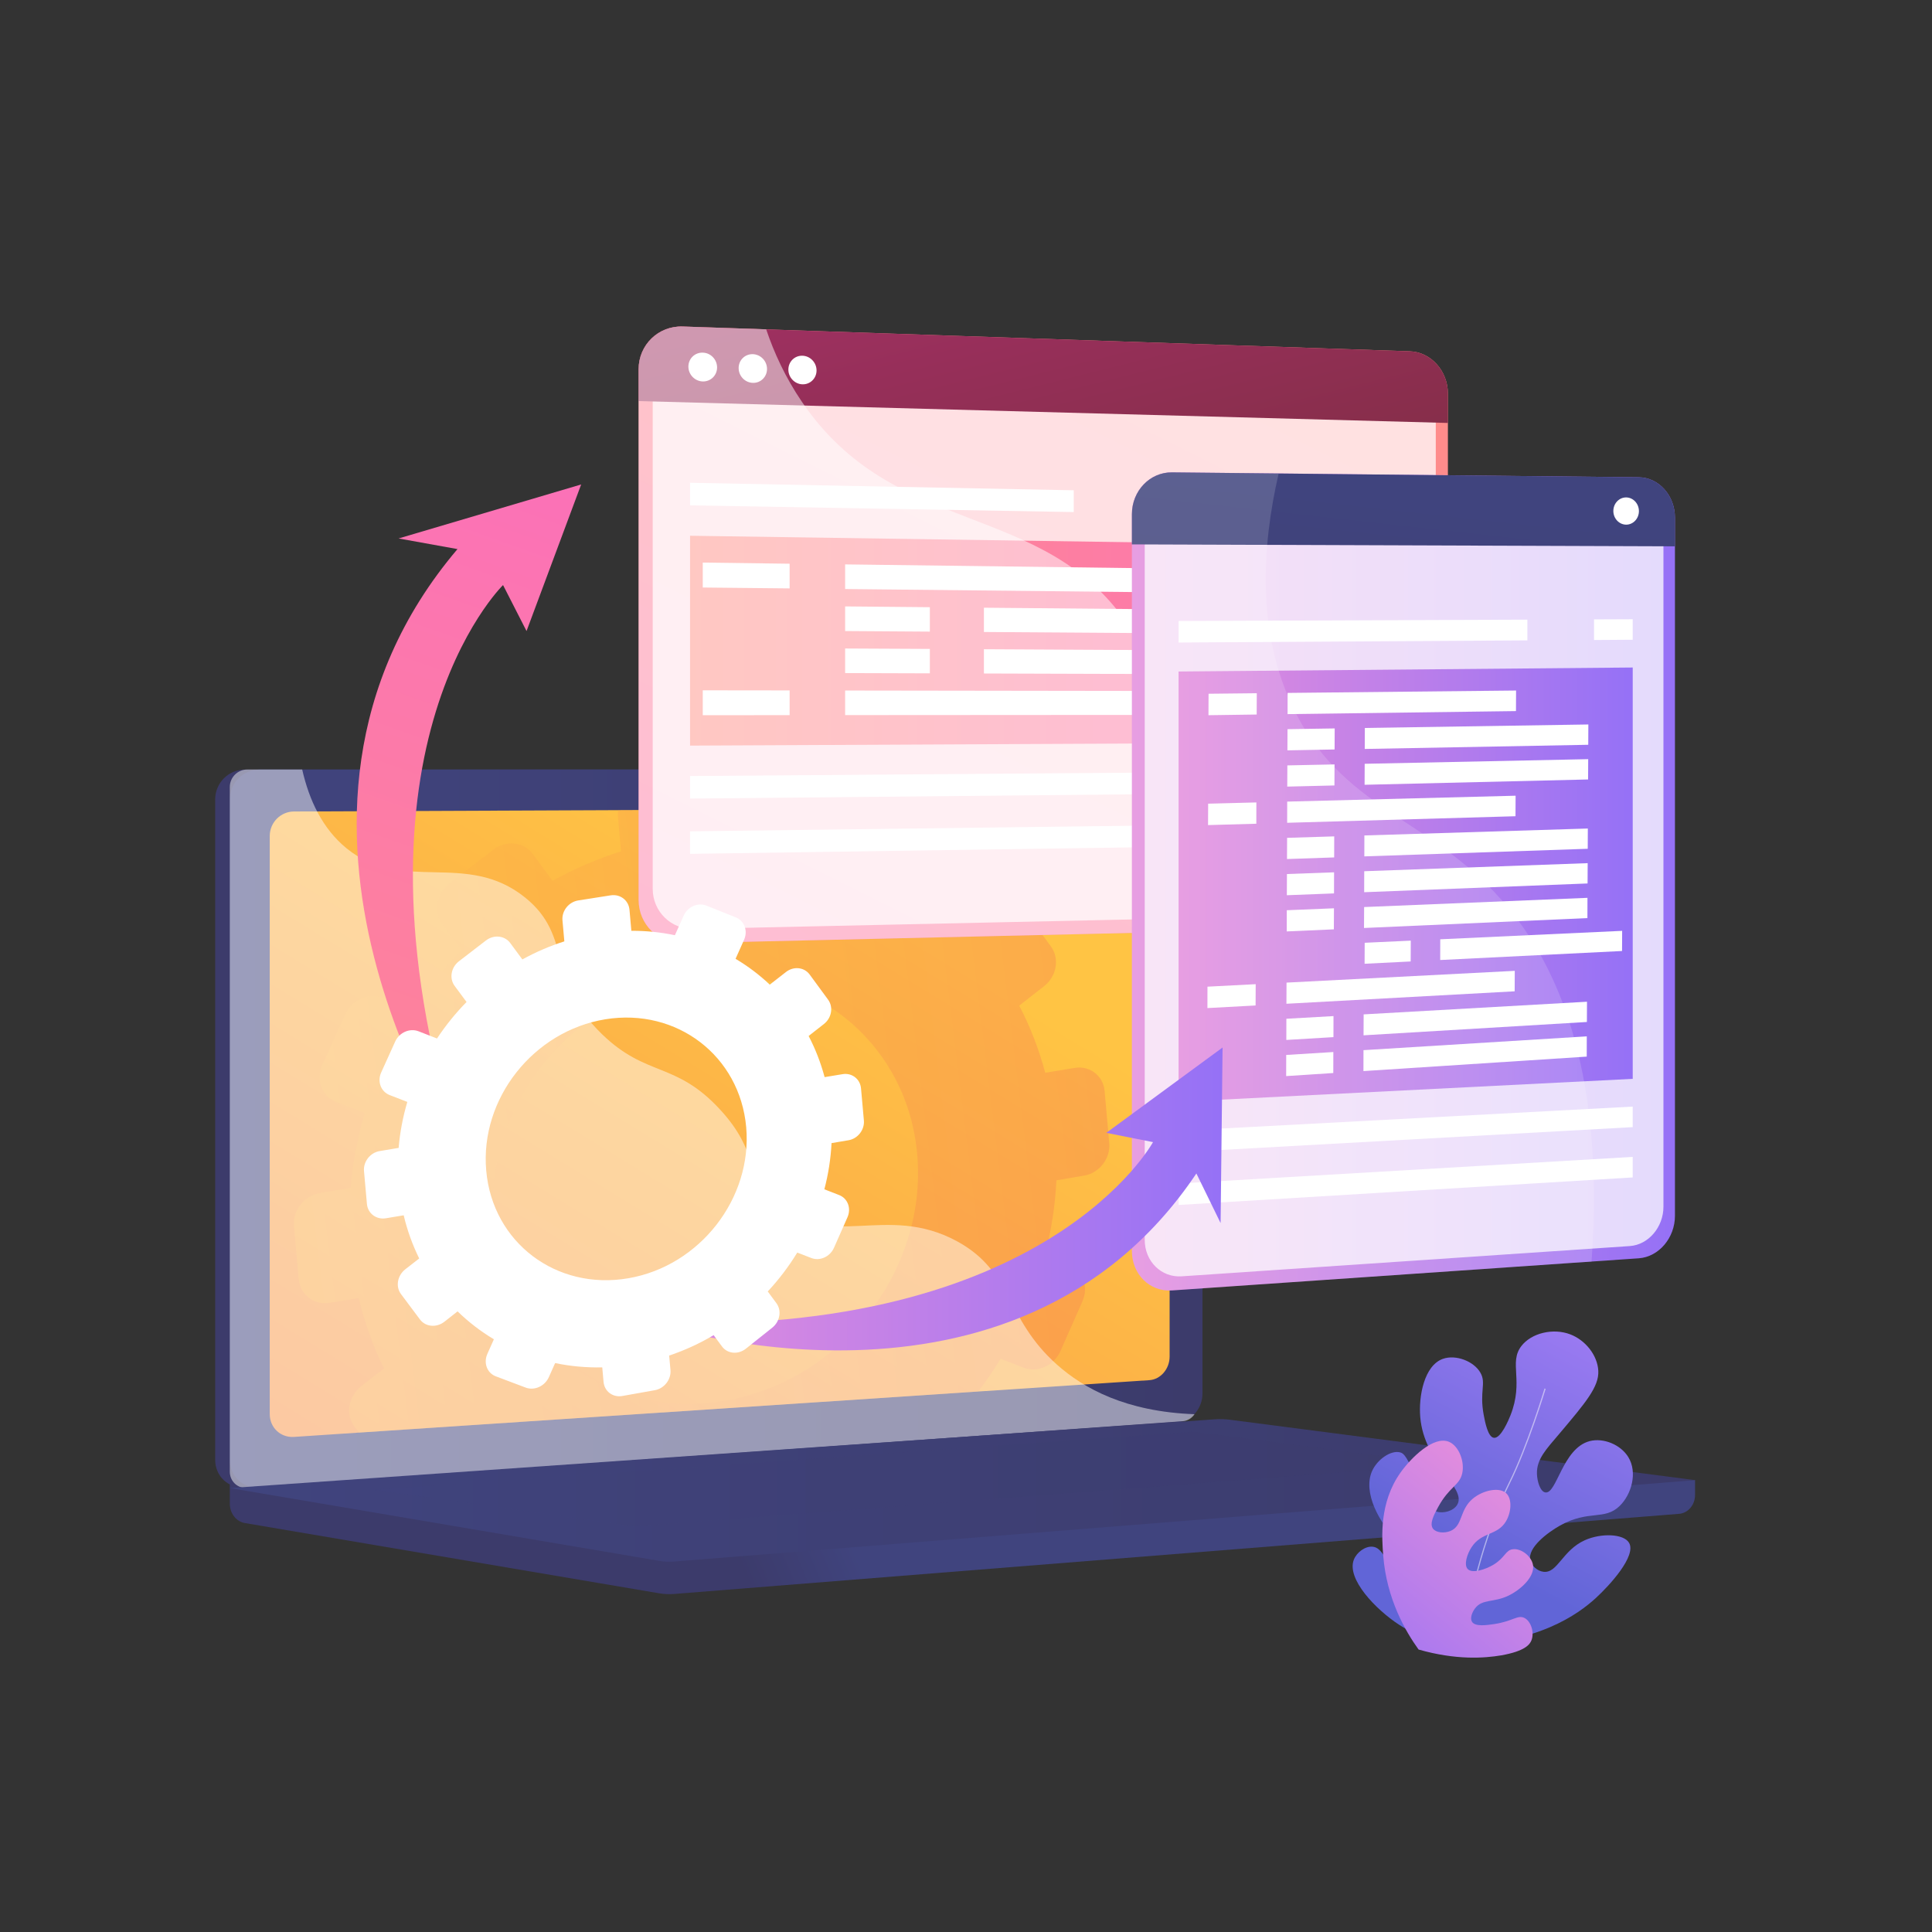 <?xml version="1.0" encoding="utf-8"?>
<!-- Generator: Adobe Illustrator 23.0.2, SVG Export Plug-In . SVG Version: 6.00 Build 0)  -->
<svg version="1.1" xmlns="http://www.w3.org/2000/svg" xmlns:xlink="http://www.w3.org/1999/xlink" x="0px" y="0px"
	 viewBox="0 0 3710 3710" style="enable-background:new 0 0 3710 3710;" xml:space="preserve">
<rect x="0" y="0" width="3710" height="3710" fill="#333333" stroke="none"/>
<style type="text/css">
	.st0{fill:none;}
	.st1{fill:url(#SVGID_1_);}
	.st2{fill:url(#SVGID_2_);}
	.st3{fill:url(#SVGID_3_);}
	.st4{fill:url(#SVGID_4_);}
	.st5{opacity:0.3;}
	.st6{fill:url(#SVGID_5_);}
	.st7{fill:#FFFFFF;}
	.st8{opacity:0.48;fill:#FFFFFF;}
	.st9{fill:url(#SVGID_6_);}
	.st10{opacity:0.3;fill:url(#SVGID_7_);}
	.st11{fill:url(#SVGID_8_);}
	.st12{opacity:0.74;fill:#FFFFFF;}
	.st13{fill:url(#SVGID_9_);}
	.st14{fill:url(#SVGID_10_);}
	.st15{opacity:0.5;}
	.st16{fill:url(#SVGID_11_);}
	.st17{fill:url(#SVGID_12_);}
	.st18{fill:url(#SVGID_13_);}
	.st19{opacity:0.15;}
	.st20{fill:url(#SVGID_14_);}
	.st21{fill:url(#SVGID_15_);}
	.st22{fill:url(#SVGID_16_);}
	.st23{fill:url(#SVGID_17_);}
</style>
<g id="Background">
</g>
<g id="Illustration">
	<g id="Cross-platform_software">
		<circle class="st0" cx="1804.6" cy="1855" r="1400"/>
		<g>
			<linearGradient id="SVGID_1_" gradientUnits="userSpaceOnUse" x1="1630.176" y1="2949.097" x2="1432.619" y2="3032.071">
				<stop  offset="0" style="stop-color:#40447E"/>
				<stop  offset="0.996" style="stop-color:#3C3B6B"/>
			</linearGradient>
			<path class="st1" d="M3255.1,2842.2l-2813.8-23.2v68.5c0,18.6,12.3,34.4,28.9,37.2l795.6,134.9c9.4,1.6,19,2,28.5,1.3
				l1930.1-153.9c17.2-1.4,30.6-17.2,30.6-36.3V2842.2z"/>
			<g>
				<linearGradient id="SVGID_2_" gradientUnits="userSpaceOnUse" x1="1309.867" y1="2121.115" x2="1108.049" y2="2205.878">
					<stop  offset="0" style="stop-color:#40447E"/>
					<stop  offset="0.996" style="stop-color:#3C3B6B"/>
				</linearGradient>
				<path class="st2" d="M2234,2731.1L470.4,2856.5c-31.6,2.2-57.2-21.6-57.2-53.2V1535.1c0-31.7,25.7-57.3,57.2-57.3H2234
					c26,0,47,23.2,47,51.8V2676C2281,2704.6,2260,2729.3,2234,2731.1z"/>
				<linearGradient id="SVGID_3_" gradientUnits="userSpaceOnUse" x1="441.308" y1="2167.237" x2="2309.112" y2="2167.237">
					<stop  offset="0" style="stop-color:#40447E"/>
					<stop  offset="0.996" style="stop-color:#3C3B6B"/>
				</linearGradient>
				<path class="st3" d="M2262.1,2731.1L498.5,2856.5c-31.6,2.2-57.2-21.6-57.2-53.2V1535.1c0-31.7,25.7-57.3,57.2-57.3h1763.6
					c26,0,47,23.2,47,51.8V2676C2309.1,2704.6,2288.1,2729.3,2262.1,2731.1z"/>
				<linearGradient id="SVGID_4_" gradientUnits="userSpaceOnUse" x1="1621.936" y1="1713.034" x2="185.959" y2="4060.545">
					<stop  offset="0" style="stop-color:#FFC444"/>
					<stop  offset="0.996" style="stop-color:#F36F56"/>
				</linearGradient>
				<path class="st4" d="M2246,1593.9v1011.2c0,23.5-17.3,43.8-38.8,45.2l-328.6,21.8L689.3,2751l-124.8,8.3
					c-25.7,1.7-46.5-17.9-46.5-43.7V1605.3c0-25.8,20.9-46.9,46.5-47l622.5-2.6l211-0.9l168.1-0.7l147.8-0.6l493.2-2.1
					C2228.6,1551.4,2246,1570.4,2246,1593.9z"/>
				<g class="st5">
					
						<linearGradient id="SVGID_5_" gradientUnits="userSpaceOnUse" x1="620.807" y1="2214.737" x2="2200.909" y2="2214.737" gradientTransform="matrix(0.993 -0.122 0.122 0.993 -340.301 113.076)">
						<stop  offset="0" style="stop-color:#FFC444"/>
						<stop  offset="0.996" style="stop-color:#F36F56"/>
					</linearGradient>
					<path class="st6" d="M2081.9,2257.5c29.2-4.9,50.8-32.8,48.2-62.2l-8.9-100.2c-2.6-29.4-28.4-49.3-57.6-44.4l-56.4,9.3
						c-12.2-45.6-29-88.6-50-128.9l48-37.6c24-18.9,29.8-52.9,12.9-76l-57.6-78.8c-16.9-23.1-50.2-26.7-74.3-7.8l-50.6,39.5
						c-32.6-30.8-68.5-57.9-107.2-80.9l26.8-59.9c12.5-27.9,0.8-59.2-26-70l-15.2-6.1l-147.8,0.6l0,0l-27.5,61.4
						c-43.9-9.2-89.5-14-136.4-13.9l-4.2-46.8l-211,0.9c-0.7,4.3-0.9,8.8-0.4,13.2l5.8,65.9c-45.9,14.6-89.8,33.6-131.4,56.5
						l-38-51.4c-17.3-23.5-51.4-27.1-76.2-8l-84.5,65c-24.8,19.1-30.9,53.6-13.5,77.1l37.3,50.3c-34.4,35.1-65.4,73.4-92.5,114.3
						l-57.7-22.5c-27.6-10.8-60.4,3.5-73.3,31.9l-43.9,96.9c-12.9,28.5-1,60.2,26.7,70.9l55.1,21.3c-13.9,46.7-23.1,94.9-27.2,144
						l-58.5,9.7c-30.4,5-53,33.5-50.3,63.5l9.1,102.4c2.7,30,29.5,50.2,59.9,45.1l55.3-9.3c11.3,47.8,27.6,93,48.5,135.1l-43.5,34
						c-25,19.5-31,54.2-13.5,77.6l8.9,11.8l1189.2-78.9c15.4-20.2,29.7-41.2,42.9-62.8l44.2,17.1c26.7,10.3,58.4-4.1,70.8-32.1
						l42.2-95.5c12.4-28,0.8-59.1-25.9-69.5l-46.5-18.1c12.4-47,20-95.5,22.4-144.7L2081.9,2257.5z M1392.5,2689.7
						c-225.3,39-425.1-111.8-445.1-337c-20-225.2,147.7-437.4,373.2-473.9c224.2-36.3,420.9,115.1,440.7,337.8
						C1781,2439.2,1616.5,2650.9,1392.5,2689.7z"/>
				</g>
				<path class="st7" d="M1442.6,1512.5c0,11.8-9.1,21.4-20.3,21.4c-11.2,0-20.3-9.5-20.3-21.3c0-11.8,9.1-21.4,20.3-21.4
					C1433.5,1491.2,1442.6,1500.7,1442.6,1512.5z"/>
				<path class="st8" d="M1837.2,2383.3c-136-73.6-242.9,19.7-346-72.3c-62.5-55.8-31.8-97.4-108.8-180.7
					c-85.2-92.3-140.7-61.3-226.4-144.4c-108.3-105-54.1-186.8-147.4-262.2c-113.2-91.5-235.3-6.8-343-94.6
					c-46.5-37.8-72-92.9-85.3-151.4H474.8c-18.5,0-33.5,15.1-33.5,33.6V2826c0,18.6,15,32.6,33.5,31.3l1797.4-128.3
					c8.8-0.6,16.6-5.8,21.7-13.3c-131.6-4.8-212.4-49.2-264.1-95.1C1928.7,2530.8,1946.2,2442.3,1837.2,2383.3z"/>
			</g>
			<linearGradient id="SVGID_6_" gradientUnits="userSpaceOnUse" x1="441.308" y1="2861.992" x2="3255.078" y2="2861.992">
				<stop  offset="0" style="stop-color:#40447E"/>
				<stop  offset="0.996" style="stop-color:#3C3B6B"/>
			</linearGradient>
			<path class="st9" d="M2332.4,2725.5l-1891.1,132l824.5,139.8c9.4,1.6,19,2,28.5,1.3l1960.7-156.3l-892.6-115.9
				C2352.5,2725.1,2342.4,2724.8,2332.4,2725.5z"/>
			<linearGradient id="SVGID_7_" gradientUnits="userSpaceOnUse" x1="717.246" y1="2840.204" x2="2778.877" y2="2840.204">
				<stop  offset="0" style="stop-color:#40447E"/>
				<stop  offset="0.996" style="stop-color:#3C3B6B"/>
			</linearGradient>
			<polygon class="st10" points="717.2,2860.7 2291.6,2749.2 2778.9,2812 1218.1,2931.2 			"/>
		</g>
		<g>
			<g>
				<linearGradient id="SVGID_8_" gradientUnits="userSpaceOnUse" x1="2445.282" y1="320.298" x2="1168.54" y2="2873.777">
					<stop  offset="0" style="stop-color:#FF9085"/>
					<stop  offset="1" style="stop-color:#FB6FBB"/>
				</linearGradient>
				<path class="st11" d="M2707.3,674.6L1311,627c-46.7-1.6-84.7,35.2-84.7,82.2v1019c0,47,38,84.2,84.7,83.1l1396.2-32.1
					c40.5-0.9,73.2-36.9,73.2-80.4v-943C2780.4,712.3,2747.7,675.9,2707.3,674.6z"/>
				<path class="st12" d="M1253.4,1706.8V731c0-43.5,35.2-77.6,78.4-76.2l1357.4,44.4c37.6,1.2,67.9,34.9,67.9,75.3v905.4
					c0,40.4-30.4,73.7-67.9,74.5l-1357.4,29.4C1288.6,1784.8,1253.4,1750.3,1253.4,1706.8z"/>
				<linearGradient id="SVGID_9_" gradientUnits="userSpaceOnUse" x1="1869.606" y1="222.773" x2="2133.374" y2="1277.847">
					<stop  offset="0" style="stop-color:#AB316D"/>
					<stop  offset="1" style="stop-color:#792D3D"/>
				</linearGradient>
				<path class="st13" d="M2707.3,674.6L1311,627c-46.7-1.6-84.7,35.2-84.7,82.2v61l1554.1,42v-56.5
					C2780.4,712.3,2747.7,675.9,2707.3,674.6z"/>
				<path class="st7" d="M1377,705.6c0,15.3-12.3,27.3-27.5,26.9c-15.2-0.4-27.6-13.2-27.6-28.5c0-15.3,12.3-27.3,27.6-26.8
					C1364.7,677.5,1377,690.3,1377,705.6z"/>
				<path class="st7" d="M1472.9,708.5c0,15.2-12.2,27.2-27.2,26.7c-15.1-0.4-27.3-13.1-27.3-28.4s12.2-27.2,27.3-26.7
					C1460.8,680.6,1472.9,693.3,1472.9,708.5z"/>
				<path class="st7" d="M1568,711.4c0,15.1-12.1,27-27,26.6c-14.9-0.4-27.1-13.1-27.1-28.3s12.1-27.1,27.1-26.6
					C1555.9,683.6,1568,696.2,1568,711.4z"/>
				<linearGradient id="SVGID_10_" gradientUnits="userSpaceOnUse" x1="1325.076" y1="1230.299" x2="2695.023" y2="1230.299">
					<stop  offset="0" style="stop-color:#FF9085"/>
					<stop  offset="1" style="stop-color:#FB6FBB"/>
				</linearGradient>
				<polygon class="st14" points="2695,1425.3 1325.1,1431.8 1325.1,1028.8 2695,1049 				"/>
				<polygon class="st7" points="2695,1520.3 1325.1,1533.5 1325.1,1490.2 2695,1479.9 				"/>
				<polygon class="st7" points="2695,1619.5 1325.1,1639.6 1325.1,1596.4 2695,1579 				"/>
				<g>
					<polygon class="st7" points="2061.9,941.5 1325.1,927.1 1325.1,970.4 2061.9,983.3 					"/>
					<polygon class="st7" points="2616.8,952.4 2616.8,993 2695,994.4 2695,953.9 					"/>
				</g>
				<g class="st15">
					<path class="st7" d="M2163.8,1196.5c-163.1-237.3-445.3-162.4-623.6-424.5c-32.2-47.2-54-95.3-68.9-139.6L1311,627
						c-46.7-1.6-84.7,35.2-84.7,82.2v1019c0,47,38,84.2,84.7,83.1l1061.9-24.4c-31.8-45.7-61.1-96.7-85.9-153.8
						C2191.8,1414.5,2262.3,1339.8,2163.8,1196.5z"/>
				</g>
				<g>
					<polygon class="st7" points="1516.3,1129.9 1349.5,1128.2 1349.5,1080.3 1516.3,1082.5 					"/>
					<polygon class="st7" points="2407.8,1139.4 1622.9,1131.1 1622.9,1083.8 2407.8,1093.9 					"/>
					<polygon class="st7" points="1785.6,1212.9 1622.9,1211.8 1622.9,1164.5 1785.6,1166 					"/>
					<polygon class="st7" points="2655.2,1218.9 1889.4,1213.6 1889.4,1167 2655.2,1173.9 					"/>
					<polygon class="st7" points="1785.6,1293 1622.9,1292.5 1622.9,1245.3 1785.6,1246.1 					"/>
					<polygon class="st7" points="2655.2,1295.7 1889.4,1293.3 1889.4,1246.7 2655.2,1250.7 					"/>
					<polygon class="st7" points="1516.3,1373.3 1349.5,1373.4 1349.5,1325.6 1516.3,1325.8 					"/>
					<polygon class="st7" points="2407.8,1372.7 1622.9,1373.2 1622.9,1326 2407.8,1327.1 					"/>
				</g>
			</g>
			<g>
				<linearGradient id="SVGID_11_" gradientUnits="userSpaceOnUse" x1="2173.612" y1="1692.616" x2="3216.434" y2="1692.616">
					<stop  offset="3.597120e-03" style="stop-color:#E38DDD"/>
					<stop  offset="1" style="stop-color:#9571F6"/>
				</linearGradient>
				<path class="st16" d="M3146.9,916.5l-896.4-9.5c-42.4-0.4-76.9,35.5-76.9,80.2v1415.1c0,44.8,34.5,78.7,76.9,75.7l896.4-61.7
					c38.5-2.7,69.5-39.2,69.5-81.6V994C3216.4,951.6,3185.4,916.9,3146.9,916.5z"/>
				<path class="st12" d="M2198.2,2380.8V1007.3c0-41.4,31.9-74.7,71.1-74.3l860.4,7.9c35.7,0.3,64.6,32.5,64.6,71.8v1304.5
					c0,39.3-28.9,73.2-64.6,75.6l-860.4,58.1C2230.1,2453.6,2198.2,2422.2,2198.2,2380.8z"/>
				<linearGradient id="SVGID_12_" gradientUnits="userSpaceOnUse" x1="2701.418" y1="957.977" x2="2597.798" y2="1894.543">
					<stop  offset="0" style="stop-color:#40447E"/>
					<stop  offset="0.996" style="stop-color:#3C3B6B"/>
				</linearGradient>
				<path class="st17" d="M3146.9,916.5l-896.4-9.4c-42.4-0.4-76.9,35.5-76.9,80.2v58.1l1042.8,3.7V994
					C3216.4,951.6,3185.4,916.9,3146.9,916.5z"/>
				<path class="st7" d="M3147.2,981.5c0,14.4-11,26-24.5,26c-13.6-0.1-24.6-11.9-24.6-26.3s11-26.1,24.6-26
					C3136.2,955.3,3147.2,967.1,3147.2,981.5z"/>
				<linearGradient id="SVGID_13_" gradientUnits="userSpaceOnUse" x1="2263.239" y1="1698.813" x2="3135.26" y2="1698.813">
					<stop  offset="3.597120e-03" style="stop-color:#E38DDD"/>
					<stop  offset="1" style="stop-color:#9571F6"/>
				</linearGradient>
				<polygon class="st18" points="3135.3,2071.7 2263.2,2115.8 2263.2,1289.5 3135.3,1281.8 				"/>
				<polygon class="st7" points="3135.3,2164.4 2263.2,2212.8 2263.2,2171.5 3135.3,2125 				"/>
				<polygon class="st7" points="3135.3,2261 2263.2,2313.9 2263.2,2272.7 3135.3,2221.6 				"/>
				<g>
					<polygon class="st7" points="2933,1189.9 2263.2,1192.5 2263.2,1233.8 2933,1229.7 					"/>
					<polygon class="st7" points="3061,1189.4 3061,1229 3135.3,1228.5 3135.3,1189.1 					"/>
				</g>
				<g class="st19">
					<path class="st7" d="M2911.3,1762.2c-144.1-189.8-325-195.2-425.7-398.2c-72.9-147-62.6-314.4-30.2-454.8l-205-2.2
						c-42.4-0.4-76.9,35.5-76.9,80.2v1415.1c0,44.8,34.5,78.7,76.9,75.7l805.9-55.5C3081.2,2064.2,2995,1872.4,2911.3,1762.2z"/>
				</g>
				<g>
					<polygon class="st7" points="2413.2,1372.1 2320.6,1373.4 2320.8,1332.2 2413.4,1331.2 					"/>
					<polygon class="st7" points="2911.1,1365.5 2472.5,1371.3 2472.6,1330.6 2911.3,1326 					"/>
					<polygon class="st7" points="2562.8,1439.2 2472.2,1440.9 2472.4,1400.2 2563,1398.8 					"/>
					<polygon class="st7" points="3049.9,1430.2 2620.7,1438.2 2620.9,1397.9 3050.1,1391.2 					"/>
					<polygon class="st7" points="2562.5,1508.3 2471.9,1510.5 2472.1,1469.8 2562.7,1467.9 					"/>
					<polygon class="st7" points="3049.6,1496.8 2620.4,1507 2620.6,1466.7 3049.8,1457.8 					"/>
					<polygon class="st7" points="2412.5,1581.8 2319.8,1584.4 2320,1543.3 2412.6,1540.9 					"/>
					<polygon class="st7" points="2910.2,1567.4 2471.7,1580 2471.8,1539.3 2910.4,1528 					"/>
					<polygon class="st7" points="2562,1646.5 2471.4,1649.6 2471.6,1608.9 2562.1,1606.1 					"/>
					<polygon class="st7" points="3048.9,1629.9 2619.9,1644.5 2620,1604.3 3049.1,1591 					"/>
					<polygon class="st7" points="2561.7,1715.6 2471.1,1719.1 2471.3,1678.4 2561.8,1675.1 					"/>
					<polygon class="st7" points="3048.6,1696.5 2619.6,1713.3 2619.7,1673 3048.8,1657.5 					"/>
					<polygon class="st7" points="2561.4,1784.6 2470.9,1788.6 2471,1747.9 2561.6,1744.2 					"/>
					<polygon class="st7" points="3048.3,1763 2619.3,1782 2619.5,1741.8 3048.4,1724.1 					"/>
					<polygon class="st7" points="2708.9,1846.3 2620.4,1850.7 2620.6,1810.4 2709.1,1806.3 					"/>
					<polygon class="st7" points="3114.8,1826.2 2765.6,1843.5 2765.7,1803.7 3115,1787.5 					"/>
					<polygon class="st7" points="2411.1,1930.8 2318.6,1935.8 2318.7,1894.7 2411.3,1889.9 					"/>
					<polygon class="st7" points="2908.6,1903.6 2470.3,1927.5 2470.5,1886.9 2908.8,1864.3 					"/>
					<polygon class="st7" points="2560.6,1991.6 2470.1,1997 2470.2,1956.3 2560.7,1951.2 					"/>
					<polygon class="st7" points="3047.3,1962.5 2618.4,1988.1 2618.6,1947.9 3047.5,1923.6 					"/>
					<polygon class="st7" points="2560.3,2060.5 2469.8,2066.4 2469.9,2025.8 2560.4,2020.2 					"/>
					<polygon class="st7" points="3047,2029 2618.2,2056.8 2618.3,2016.6 3047.1,1990.1 					"/>
				</g>
			</g>
		</g>
		<g>
			<g>
				<linearGradient id="SVGID_14_" gradientUnits="userSpaceOnUse" x1="3115.796" y1="2459.355" x2="2832.402" y2="3000.117">
					<stop  offset="0" style="stop-color:#AA80F9"/>
					<stop  offset="0.996" style="stop-color:#6165D7"/>
				</linearGradient>
				<path class="st20" d="M2802,3157.9c-33-2.6-75.3-11.8-115.9-38.3c-43.9-28.7-101.1-87.7-86.2-124.9
					c5.6-13.9,21.6-25.8,35.7-24.6c20.8,1.7,23.3,30.6,59.4,62.1c6.7,5.8,41.3,35.9,58.4,25.8c8.5-5,11.1-19,9.7-29.6
					c-4.1-31-42-35.8-78.4-69.4c-36.9-34.1-67.7-93.5-50.1-133.7c10.1-23.1,36.9-41.3,54.5-36.2c7.5,2.2,12.3,8.3,35.1,57.6
					c18.7,40.5,22.9,52.3,35,56.1c12.4,3.9,31.8-1,39.1-13.3c19.1-31.9-63.5-79-71-168.2c-3.4-40,7.5-99.3,43.7-112
					c24.5-8.6,59.4,4.5,72,27c11.4,20.2-2.4,35.5,6.2,81c2.6,13.8,8,42.2,19.5,43.7c13.4,1.7,28.4-34.5,31.9-43.3
					c26.1-66.4-3.8-100.6,20.8-132.8c19.2-25.1,61-35.2,94.1-22.5c29,11.1,52.1,40,53.7,69.9c1.6,30.5-24,60.8-75.3,121.5
					c-24.3,28.8-43.6,48.2-42.5,76.8c0.5,13.9,6.1,33.5,16,35.3c22,4,32.9-84.8,85.1-98.5c26.7-7,59.9,6.8,74.5,30.9
					c17.9,29.5,5.9,71.4-16.6,93.4c-29.3,28.7-59.4,6.9-114.5,37.7c-24.5,13.7-62.9,42.8-57.3,66.8c2.5,10.5,13.4,20.7,25.5,22.1
					c27,3.1,35.9-41.2,79.4-60.7c31.3-14,74.6-12.5,84.8,5.1c14.5,24.9-37,81.5-64.4,106.5C3030.7,3099.4,2952.6,3156.7,2802,3157.9
					z"/>
				<g class="st15">
					<path class="st7" d="M2816.9,3143.7c-4.4-74,44.7-224.9,80.4-296.2c34.9-69.8,68.3-180.1,68.6-181.2l2.2,0.7
						c-0.3,1.1-33.8,111.7-68.8,181.6c-35.6,71.1-84.5,221.3-80.1,295L2816.9,3143.7z"/>
				</g>
			</g>
			<linearGradient id="SVGID_15_" gradientUnits="userSpaceOnUse" x1="2917.745" y1="2866.221" x2="2592.468" y2="3256.162">
				<stop  offset="3.597120e-03" style="stop-color:#E38DDD"/>
				<stop  offset="1" style="stop-color:#9571F6"/>
			</linearGradient>
			<path class="st21" d="M2724.1,3167.6c-24.9-34.5-61.4-96.9-67.9-180.3c-2.7-34.4-8-101.5,33.1-159.4
				c20.5-28.9,63.9-71.5,93.2-59.2c18.9,7.9,30.6,38.1,25.3,61c-5.4,23.1-24.9,25.2-46.2,64.4c-7.9,14.5-16.9,31.5-10,41.2
				c5.8,8,21.6,9.5,33.5,4.7c24.5-10,16.9-40.5,43.4-62.4c18.9-15.6,50.3-22.9,63.9-10.1c11.8,11.1,9.7,37-0.7,54.2
				c-16.7,27.6-46.6,19.5-66.1,49.7c-8.6,13.4-14.8,33.6-7.2,41.6c8.6,9.1,34,1.2,50.3-8.8c21.5-13.3,22.3-27.5,36.4-29.2
				c15.8-2,35.5,13,38.6,29.7c4.3,23.3-24.2,48.4-46.8,59.3c-28.9,14-50.5,5.8-64.6,24.8c-5.2,7-9.9,18.4-5.7,25.4
				c6.1,9.9,28,6.6,42.6,4.5c35.5-5.3,45.2-18.1,57.9-11.9c12.9,6.3,19.5,27.7,13.9,42.7c-3.1,8.3-12.4,21.2-58.4,29.3
				C2850.4,3184.2,2796.3,3188.2,2724.1,3167.6z"/>
		</g>
		<g>
			
				<linearGradient id="SVGID_16_" gradientUnits="userSpaceOnUse" x1="1379.867" y1="836.589" x2="377.996" y2="2840.327" gradientTransform="matrix(0.993 -0.122 0.122 0.993 -340.301 113.076)">
				<stop  offset="0" style="stop-color:#FB6FBB"/>
				<stop  offset="1" style="stop-color:#FF9085"/>
			</linearGradient>
			<path class="st22" d="M888.9,2229.7c0,0-451.9-654.9-10.4-1175.3L765.4,1034L1116,930.3l-104.9,281.5l-45.1-88.3
				C966,1123.5,634.6,1446.1,888.9,2229.7z"/>
			<linearGradient id="SVGID_17_" gradientUnits="userSpaceOnUse" x1="1252.275" y1="2302.327" x2="2347.647" y2="2302.327">
				<stop  offset="3.597120e-03" style="stop-color:#E38DDD"/>
				<stop  offset="1" style="stop-color:#9571F6"/>
			</linearGradient>
			<path class="st23" d="M1252.3,2540c0,0,694.6,236,1045.1-286.6l46.5,95.2l3.8-337.1l-223.3,163.9l89.7,17.8
				C2214,2193.2,2011.3,2568.3,1252.3,2540z"/>
			<g>
				<path class="st7" d="M699,2249l5.6,62.8c1.6,18.4,18.1,30.8,36.7,27.6l33.9-5.7c6.9,29.3,17,57,29.8,82.9l-26.7,20.8
					c-15.3,12-19,33.3-8.3,47.6l36.5,48.8c10.7,14.3,31.8,16.2,47,4.2l25.2-19.8c21,20.5,44.4,38.5,69.7,53.6l-12.5,28
					c-7.8,17.5-0.6,36.8,16.3,43.2l57.3,21.6c16.8,6.3,36.7-2.7,44.5-20.2l12-26.9c29.1,6.1,59.4,8.9,90.5,8.3l2.5,27.8
					c1.6,18.2,17.8,30.4,36.1,27.1l62.3-11.1c18.2-3.2,31.7-20.6,30.1-38.8l-2.5-27.7c30-10.1,58.6-23.3,85.4-39.2l16.1,21.8
					c10.5,14.1,31,16,45.9,4.1l50.6-40.3c14.8-11.8,18.4-32.8,8-46.9l-16.7-22.6c21.4-23,40.4-48,56.7-74.7l27.1,10.5
					c16.4,6.3,35.8-2.5,43.4-19.7l25.9-58.6c7.6-17.2,0.5-36.2-15.9-42.6l-28.5-11.1c7.6-28.8,12.3-58.6,13.8-88.7l32.6-5.5
					c17.9-3,31.1-20.1,29.5-38.1l-5.5-61.5c-1.6-18-17.4-30.2-35.3-27.3l-34.6,5.7c-7.5-27.9-17.8-54.4-30.7-79l29.5-23.1
					c14.7-11.6,18.3-32.4,7.9-46.6l-35.4-48.3c-10.4-14.2-30.8-16.4-45.6-4.8l-31,24.2c-20-18.9-42-35.5-65.7-49.6l16.4-36.7
					c7.6-17.1,0.5-36.3-16-42.9l-56.2-22.5c-16.5-6.6-36.1,2-43.8,19.1l-16.9,37.7c-26.9-5.7-54.9-8.6-83.6-8.5l-3.6-40.3
					c-1.6-18.2-17.7-30.6-36-27.8l-62.4,9.8c-18.3,2.9-31.9,20-30.3,38.2l3.6,40.4c-28.1,8.9-55.1,20.6-80.6,34.7l-23.3-31.5
					c-10.6-14.4-31.5-16.6-46.7-4.9l-51.8,39.9c-15.2,11.7-18.9,32.9-8.3,47.3l22.9,30.9c-21.1,21.5-40.1,45-56.7,70.1l-35.4-13.8
					c-16.9-6.6-37,2.2-44.9,19.6l-26.9,59.4c-7.9,17.5-0.6,36.9,16.4,43.5l33.8,13.1c-8.5,28.6-14.2,58.2-16.7,88.3l-35.9,6
					C711.1,2213.1,697.3,2230.6,699,2249z M933.7,2248c-12.3-138.1,90.6-268.3,228.9-290.7c137.5-22.2,258.1,70.6,270.3,207.1
					c12.1,136.6-88.8,266.5-226.1,290.2C1068.5,2478.6,945.9,2386.1,933.7,2248z"/>
			</g>
		</g>
	</g>
</g>
</svg>
